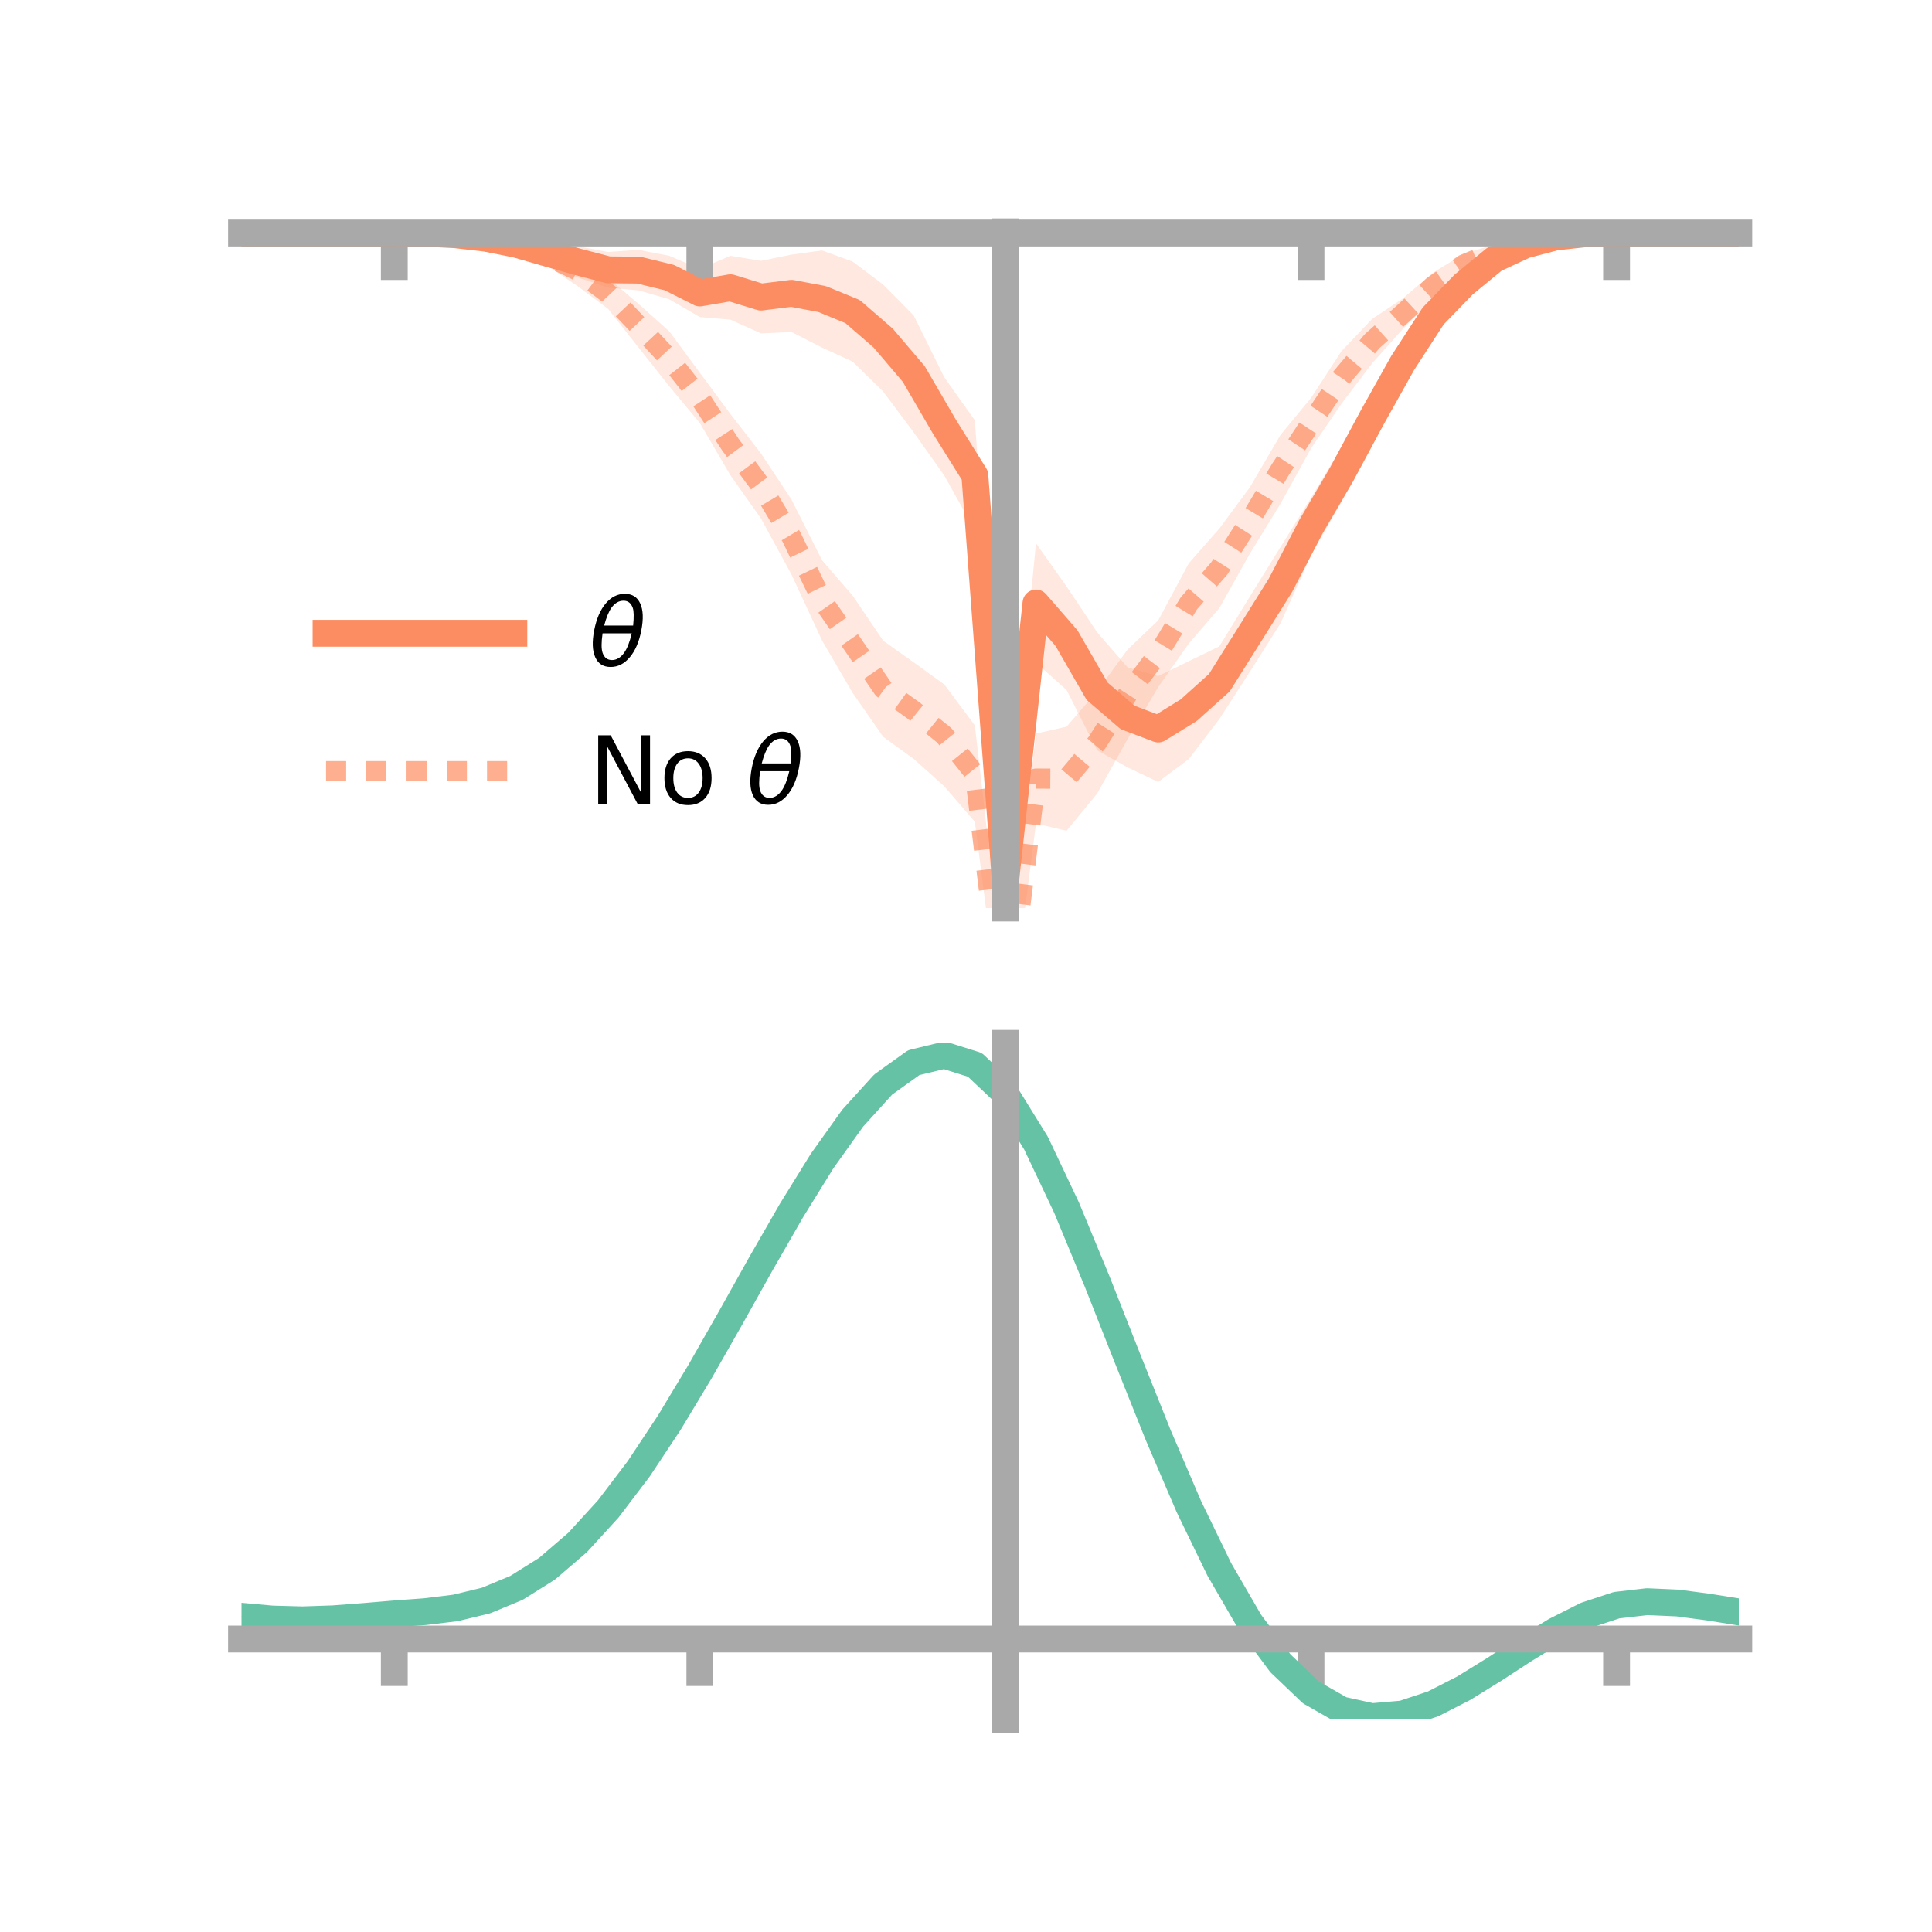 <?xml version="1.0" encoding="utf-8" standalone="no"?>
<!DOCTYPE svg PUBLIC "-//W3C//DTD SVG 1.1//EN"
  "http://www.w3.org/Graphics/SVG/1.1/DTD/svg11.dtd">
<!-- Created with matplotlib (https://matplotlib.org/) -->
<svg height="144pt" version="1.1" viewBox="0 0 144 144" width="144pt" xmlns="http://www.w3.org/2000/svg" xmlns:xlink="http://www.w3.org/1999/xlink">
 <defs>
  <style type="text/css">*{stroke-linecap:butt;stroke-linejoin:round;}</style>
 </defs>
 <g id="figure_1">
  <g id="patch_1">
   <path d="M 0 144 
L 144 144 
L 144 0 
L 0 0 
z
" style="fill:none;"/>
  </g>
  <g id="axes_1">
   <g id="patch_2">
    <path d="M 18 67.68 
L 129.6 67.68 
L 129.6 17.28 
L 18 17.28 
z
" style="fill:none;"/>
   </g>
   <g id="PolyCollection_1">
    <path clip-path="url(#p5feacaa56d)" d="M 18 17.368 
L 18 17.368 
L 20.278 17.368 
L 22.555 17.368 
L 24.833 17.368 
L 27.11 17.368 
L 29.388 17.368 
L 31.665 17.314 
L 33.943 17.28 
L 36.22 17.411 
L 38.498 17.79 
L 40.776 18.188 
L 43.053 18.355 
L 45.331 18.783 
L 47.608 18.623 
L 49.886 19.069 
L 52.163 20.041 
L 54.441 19.067 
L 56.718 19.44 
L 58.996 18.978 
L 61.273 18.668 
L 63.551 19.496 
L 65.829 21.215 
L 68.106 23.521 
L 70.384 28.13 
L 72.661 31.333 
L 74.939 63.904 
L 77.216 40.498 
L 79.494 43.71 
L 81.771 47.124 
L 84.049 49.749 
L 86.327 50.395 
L 88.604 49.285 
L 90.882 48.176 
L 93.159 44.463 
L 95.437 40.781 
L 97.714 37.109 
L 99.992 33.323 
L 102.269 29.459 
L 104.547 25.797 
L 106.824 22.454 
L 109.102 20.512 
L 111.38 18.753 
L 113.657 17.882 
L 115.935 17.477 
L 118.212 17.339 
L 120.49 17.368 
L 122.767 17.368 
L 125.045 17.368 
L 127.322 17.368 
L 129.6 17.368 
L 129.6 17.368 
L 129.6 17.368 
L 127.322 17.368 
L 125.045 17.368 
L 122.767 17.368 
L 120.49 17.369 
L 118.212 17.496 
L 115.935 17.853 
L 113.657 18.649 
L 111.38 19.901 
L 109.102 21.883 
L 106.824 24.642 
L 104.547 28.317 
L 102.269 32.804 
L 99.992 37.409 
L 97.714 41.391 
L 95.437 46.467 
L 93.159 50.068 
L 90.882 53.594 
L 88.604 56.579 
L 86.327 58.279 
L 84.049 57.202 
L 81.771 55.914 
L 79.494 51.423 
L 77.216 49.39 
L 74.939 67.68 
L 72.661 39.532 
L 70.384 35.448 
L 68.106 32.23 
L 65.829 29.185 
L 63.551 26.954 
L 61.273 25.908 
L 58.996 24.744 
L 56.718 24.848 
L 54.441 23.825 
L 52.163 23.632 
L 49.886 22.309 
L 47.608 21.645 
L 45.331 21.439 
L 43.053 20.678 
L 40.776 19.552 
L 38.498 18.639 
L 36.22 18.108 
L 33.943 17.71 
L 31.665 17.448 
L 29.388 17.368 
L 27.11 17.368 
L 24.833 17.368 
L 22.555 17.368 
L 20.278 17.368 
L 18 17.368 
z
" style="fill:#fc8d62;fill-opacity:0.2;"/>
   </g>
   <g id="PolyCollection_2">
    <path clip-path="url(#p5feacaa56d)" d="M 18 17.368 
L 18 17.368 
L 20.278 17.368 
L 22.555 17.368 
L 24.833 17.368 
L 27.11 17.368 
L 29.388 17.368 
L 31.665 17.297 
L 33.943 17.21 
L 36.22 17.373 
L 38.498 17.612 
L 40.776 18.365 
L 43.053 19.024 
L 45.331 20.73 
L 47.608 22.664 
L 49.886 24.7 
L 52.163 27.785 
L 54.441 30.859 
L 56.718 33.798 
L 58.996 37.242 
L 61.273 41.759 
L 63.551 44.397 
L 65.829 47.757 
L 68.106 49.37 
L 70.384 51.017 
L 72.661 54.07 
L 74.939 74.027 
L 77.216 54.678 
L 79.494 54.163 
L 81.771 51.528 
L 84.049 48.406 
L 86.327 46.238 
L 88.604 41.987 
L 90.882 39.395 
L 93.159 36.322 
L 95.437 32.424 
L 97.714 29.665 
L 99.992 26.168 
L 102.269 23.776 
L 104.547 22.255 
L 106.824 20.317 
L 109.102 18.916 
L 111.38 18.231 
L 113.657 17.44 
L 115.935 17.396 
L 118.212 17.336 
L 120.49 17.368 
L 122.767 17.368 
L 125.045 17.368 
L 127.322 17.368 
L 129.6 17.368 
L 129.6 17.368 
L 129.6 17.368 
L 127.322 17.368 
L 125.045 17.368 
L 122.767 17.368 
L 120.49 17.369 
L 118.212 17.488 
L 115.935 17.767 
L 113.657 18.38 
L 111.38 19.308 
L 109.102 20.499 
L 106.824 22.291 
L 104.547 24.532 
L 102.269 27.08 
L 99.992 30.083 
L 97.714 33.426 
L 95.437 37.552 
L 93.159 41.259 
L 90.882 45.325 
L 88.604 47.971 
L 86.327 51.204 
L 84.049 55.078 
L 81.771 59.15 
L 79.494 61.923 
L 77.216 61.384 
L 74.939 79.021 
L 72.661 61.248 
L 70.384 58.608 
L 68.106 56.565 
L 65.829 54.917 
L 63.551 51.643 
L 61.273 47.739 
L 58.996 42.825 
L 56.718 38.639 
L 54.441 35.424 
L 52.163 31.531 
L 49.886 28.793 
L 47.608 25.921 
L 45.331 23.028 
L 43.053 21.328 
L 40.776 19.797 
L 38.498 18.755 
L 36.22 18.235 
L 33.943 17.709 
L 31.665 17.441 
L 29.388 17.368 
L 27.11 17.368 
L 24.833 17.368 
L 22.555 17.368 
L 20.278 17.368 
L 18 17.368 
z
" style="fill:#fc8d62;fill-opacity:0.2;"/>
   </g>
   <g id="matplotlib.axis_1">
    <g id="xtick_1">
     <g id="line2d_1">
      <defs>
       <path d="M 0 0 
L 0 3.5 
" id="m4af46f8847" style="stroke:#a9a9a9;stroke-width:2;"/>
      </defs>
      <g>
       <use style="fill:#a9a9a9;stroke:#a9a9a9;stroke-width:2;" x="29.388" xlink:href="#m4af46f8847" y="17.368"/>
      </g>
     </g>
    </g>
    <g id="xtick_2">
     <g id="line2d_2">
      <g>
       <use style="fill:#a9a9a9;stroke:#a9a9a9;stroke-width:2;" x="52.163" xlink:href="#m4af46f8847" y="17.368"/>
      </g>
     </g>
    </g>
    <g id="xtick_3">
     <g id="line2d_3">
      <g>
       <use style="fill:#a9a9a9;stroke:#a9a9a9;stroke-width:2;" x="74.939" xlink:href="#m4af46f8847" y="17.368"/>
      </g>
     </g>
    </g>
    <g id="xtick_4">
     <g id="line2d_4">
      <g>
       <use style="fill:#a9a9a9;stroke:#a9a9a9;stroke-width:2;" x="97.714" xlink:href="#m4af46f8847" y="17.368"/>
      </g>
     </g>
    </g>
    <g id="xtick_5">
     <g id="line2d_5">
      <g>
       <use style="fill:#a9a9a9;stroke:#a9a9a9;stroke-width:2;" x="120.49" xlink:href="#m4af46f8847" y="17.368"/>
      </g>
     </g>
    </g>
   </g>
   <g id="matplotlib.axis_2"/>
   <g id="line2d_6">
    <path clip-path="url(#p5feacaa56d)" d="M 18 17.368 
L 20.278 17.368 
L 22.555 17.368 
L 24.833 17.368 
L 27.11 17.368 
L 29.388 17.368 
L 31.665 17.381 
L 33.943 17.495 
L 36.22 17.759 
L 38.498 18.214 
L 40.776 18.87 
L 43.053 19.516 
L 45.331 20.111 
L 47.608 20.134 
L 49.886 20.689 
L 52.163 21.837 
L 54.441 21.446 
L 56.718 22.144 
L 58.996 21.861 
L 61.273 22.288 
L 63.551 23.225 
L 65.829 25.2 
L 68.106 27.875 
L 70.384 31.789 
L 72.661 35.433 
L 74.939 65.792 
L 77.216 44.944 
L 79.494 47.566 
L 81.771 51.519 
L 84.049 53.476 
L 86.327 54.337 
L 88.604 52.932 
L 90.882 50.885 
L 93.159 47.265 
L 95.437 43.624 
L 97.714 39.25 
L 99.992 35.366 
L 102.269 31.131 
L 104.547 27.057 
L 106.824 23.548 
L 109.102 21.198 
L 111.38 19.327 
L 113.657 18.266 
L 115.935 17.665 
L 118.212 17.418 
L 120.49 17.368 
L 122.767 17.368 
L 125.045 17.368 
L 127.322 17.368 
L 129.6 17.368 
" style="fill:none;stroke:#fc8d62;stroke-linecap:square;stroke-width:2;"/>
   </g>
   <g id="line2d_7">
    <path clip-path="url(#p5feacaa56d)" d="M 18 17.368 
L 20.278 17.368 
L 22.555 17.368 
L 24.833 17.368 
L 27.11 17.368 
L 29.388 17.368 
L 31.665 17.369 
L 33.943 17.46 
L 36.22 17.804 
L 38.498 18.184 
L 40.776 19.081 
L 43.053 20.176 
L 45.331 21.879 
L 47.608 24.293 
L 49.886 26.747 
L 52.163 29.658 
L 54.441 33.142 
L 56.718 36.219 
L 58.996 40.034 
L 61.273 44.749 
L 63.551 48.02 
L 65.829 51.337 
L 68.106 52.968 
L 70.384 54.812 
L 72.661 57.659 
L 74.939 76.524 
L 77.216 58.031 
L 79.494 58.043 
L 81.771 55.339 
L 84.049 51.742 
L 86.327 48.721 
L 88.604 44.979 
L 90.882 42.36 
L 93.159 38.791 
L 95.437 34.988 
L 97.714 31.545 
L 99.992 28.125 
L 102.269 25.428 
L 104.547 23.393 
L 106.824 21.304 
L 109.102 19.707 
L 111.38 18.769 
L 113.657 17.91 
L 115.935 17.581 
L 118.212 17.412 
L 120.49 17.368 
L 122.767 17.368 
L 125.045 17.368 
L 127.322 17.368 
L 129.6 17.368 
" style="fill:none;stroke:#fc8d62;stroke-dasharray:1.5,1.5;stroke-dashoffset:0;stroke-opacity:0.7;stroke-width:1.5;"/>
   </g>
   <g id="patch_3">
    <path d="M 74.939 67.68 
L 74.939 17.28 
" style="fill:none;stroke:#a9a9a9;stroke-linecap:square;stroke-linejoin:miter;stroke-width:2;"/>
   </g>
   <g id="patch_4">
    <path d="M 129.6 67.68 
L 129.6 17.28 
" style="fill:none;"/>
   </g>
   <g id="patch_5">
    <path d="M 18 17.368 
L 129.6 17.368 
" style="fill:none;stroke:#a9a9a9;stroke-linecap:square;stroke-linejoin:miter;stroke-width:2;"/>
   </g>
   <g id="patch_6">
    <path d="M 18 17.28 
L 129.6 17.28 
" style="fill:none;"/>
   </g>
   <g id="legend_1">
    <g id="line2d_8">
     <path d="M 24.3 47.2 
L 38.3 47.2 
" style="fill:none;stroke:#fc8d62;stroke-linecap:square;stroke-width:2;"/>
    </g>
    <g id="line2d_9"/>
    <g id="text_1">
     <!-- $\theta$ -->
     <g transform="translate(43.9 49.65)scale(0.07 -0.07)">
      <defs>
       <path d="M 45.516 34.672 
L 14.453 34.672 
Q 12.359 20.062 14.5 13.875 
Q 17.188 6.25 24.469 6.25 
Q 31.781 6.25 37.359 13.922 
Q 42.234 20.656 45.516 34.672 
z
M 47.016 42.969 
Q 48.344 56.844 46.625 61.719 
Q 43.953 69.438 36.766 69.438 
Q 29.297 69.438 23.828 61.812 
Q 19.531 55.672 16.156 42.969 
z
M 38.188 76.766 
Q 49.906 76.766 54.594 66.406 
Q 59.281 56.109 55.719 37.844 
Q 52.203 19.625 43.453 9.281 
Q 34.766 -1.125 23.047 -1.125 
Q 11.281 -1.125 6.641 9.281 
Q 2 19.625 5.516 37.844 
Q 9.078 56.109 17.719 66.406 
Q 26.422 76.766 38.188 76.766 
z
" id="DejaVuSans-Oblique-952"/>
      </defs>
      <use transform="translate(0 0.234)" xlink:href="#DejaVuSans-Oblique-952"/>
     </g>
    </g>
    <g id="line2d_10">
     <path d="M 24.3 57.474 
L 38.3 57.474 
" style="fill:none;stroke:#fc8d62;stroke-dasharray:1.5,1.5;stroke-dashoffset:0;stroke-opacity:0.7;stroke-width:1.5;"/>
    </g>
    <g id="line2d_11"/>
    <g id="text_2">
     <!-- No $\theta$ -->
     <g transform="translate(43.9 59.924)scale(0.07 -0.07)">
      <defs>
       <path d="M 9.812 72.906 
L 23.094 72.906 
L 55.422 11.922 
L 55.422 72.906 
L 64.984 72.906 
L 64.984 0 
L 51.703 0 
L 19.391 60.984 
L 19.391 0 
L 9.812 0 
z
" id="DejaVuSans-78"/>
       <path d="M 30.609 48.391 
Q 23.391 48.391 19.188 42.75 
Q 14.984 37.109 14.984 27.297 
Q 14.984 17.484 19.156 11.844 
Q 23.344 6.203 30.609 6.203 
Q 37.797 6.203 41.984 11.859 
Q 46.188 17.531 46.188 27.297 
Q 46.188 37.016 41.984 42.703 
Q 37.797 48.391 30.609 48.391 
z
M 30.609 56 
Q 42.328 56 49.016 48.375 
Q 55.719 40.766 55.719 27.297 
Q 55.719 13.875 49.016 6.219 
Q 42.328 -1.422 30.609 -1.422 
Q 18.844 -1.422 12.172 6.219 
Q 5.516 13.875 5.516 27.297 
Q 5.516 40.766 12.172 48.375 
Q 18.844 56 30.609 56 
z
" id="DejaVuSans-111"/>
       <path id="DejaVuSans-32"/>
      </defs>
      <use transform="translate(0 0.234)" xlink:href="#DejaVuSans-78"/>
      <use transform="translate(74.805 0.234)" xlink:href="#DejaVuSans-111"/>
      <use transform="translate(135.986 0.234)" xlink:href="#DejaVuSans-32"/>
      <use transform="translate(167.773 0.234)" xlink:href="#DejaVuSans-Oblique-952"/>
     </g>
    </g>
   </g>
  </g>
  <g id="axes_2">
   <g id="patch_7">
    <path d="M 18 128.16 
L 129.6 128.16 
L 129.6 77.76 
L 18 77.76 
z
" style="fill:none;"/>
   </g>
   <g id="PolyCollection_3">
    <path clip-path="url(#p2790f90188)" d="M 18 120.504 
L 18 120.429 
L 20.278 120.644 
L 22.555 120.705 
L 24.833 120.62 
L 27.11 120.438 
L 29.388 120.237 
L 31.665 120.065 
L 33.943 119.783 
L 36.22 119.226 
L 38.498 118.27 
L 40.776 116.82 
L 43.053 114.827 
L 45.331 112.283 
L 47.608 109.218 
L 49.886 105.702 
L 52.163 101.835 
L 54.441 97.746 
L 56.718 93.59 
L 58.996 89.541 
L 61.273 85.789 
L 63.551 82.533 
L 65.829 79.975 
L 68.106 78.319 
L 70.384 77.76 
L 72.661 78.489 
L 74.939 80.673 
L 77.216 84.405 
L 79.494 89.281 
L 81.771 94.856 
L 84.049 100.711 
L 86.327 106.483 
L 88.604 111.87 
L 90.882 116.638 
L 93.159 120.623 
L 95.437 123.727 
L 97.714 125.921 
L 99.992 127.231 
L 102.269 127.735 
L 104.547 127.546 
L 106.824 126.802 
L 109.102 125.656 
L 111.38 124.272 
L 113.657 122.813 
L 115.935 121.439 
L 118.212 120.303 
L 120.49 119.557 
L 122.767 119.297 
L 125.045 119.405 
L 127.322 119.718 
L 129.6 120.095 
L 129.6 120.197 
L 129.6 120.197 
L 127.322 119.846 
L 125.045 119.554 
L 122.767 119.459 
L 120.49 119.726 
L 118.212 120.482 
L 115.935 121.644 
L 113.657 123.062 
L 111.38 124.571 
L 109.102 126.002 
L 106.824 127.186 
L 104.547 127.956 
L 102.269 128.16 
L 99.992 127.666 
L 97.714 126.373 
L 95.437 124.219 
L 93.159 121.187 
L 90.882 117.311 
L 88.604 112.681 
L 86.327 107.451 
L 84.049 101.846 
L 81.771 96.155 
L 79.494 90.733 
L 77.216 85.988 
L 74.939 82.36 
L 72.661 80.242 
L 70.384 79.54 
L 68.106 80.084 
L 65.829 81.688 
L 63.551 84.157 
L 61.273 87.292 
L 58.996 90.896 
L 56.718 94.779 
L 54.441 98.76 
L 52.163 102.671 
L 49.886 106.367 
L 47.608 109.728 
L 45.331 112.659 
L 43.053 115.1 
L 40.776 117.021 
L 38.498 118.43 
L 36.22 119.367 
L 33.943 119.912 
L 31.665 120.185 
L 29.388 120.346 
L 27.11 120.532 
L 24.833 120.694 
L 22.555 120.763 
L 20.278 120.702 
L 18 120.504 
z
" style="fill:#66c2a5;fill-opacity:0.2;"/>
   </g>
   <g id="matplotlib.axis_3">
    <g id="xtick_6">
     <g id="line2d_12">
      <g>
       <use style="fill:#a9a9a9;stroke:#a9a9a9;stroke-width:2;" x="29.388" xlink:href="#m4af46f8847" y="122.165"/>
      </g>
     </g>
    </g>
    <g id="xtick_7">
     <g id="line2d_13">
      <g>
       <use style="fill:#a9a9a9;stroke:#a9a9a9;stroke-width:2;" x="52.163" xlink:href="#m4af46f8847" y="122.165"/>
      </g>
     </g>
    </g>
    <g id="xtick_8">
     <g id="line2d_14">
      <g>
       <use style="fill:#a9a9a9;stroke:#a9a9a9;stroke-width:2;" x="74.939" xlink:href="#m4af46f8847" y="122.165"/>
      </g>
     </g>
    </g>
    <g id="xtick_9">
     <g id="line2d_15">
      <g>
       <use style="fill:#a9a9a9;stroke:#a9a9a9;stroke-width:2;" x="97.714" xlink:href="#m4af46f8847" y="122.165"/>
      </g>
     </g>
    </g>
    <g id="xtick_10">
     <g id="line2d_16">
      <g>
       <use style="fill:#a9a9a9;stroke:#a9a9a9;stroke-width:2;" x="120.49" xlink:href="#m4af46f8847" y="122.165"/>
      </g>
     </g>
    </g>
   </g>
   <g id="matplotlib.axis_4"/>
   <g id="line2d_17">
    <path clip-path="url(#p2790f90188)" d="M 18 120.467 
L 20.278 120.673 
L 22.555 120.734 
L 24.833 120.657 
L 27.11 120.485 
L 29.388 120.292 
L 31.665 120.125 
L 33.943 119.847 
L 36.22 119.297 
L 38.498 118.35 
L 40.776 116.921 
L 43.053 114.964 
L 45.331 112.471 
L 47.608 109.473 
L 49.886 106.035 
L 52.163 102.253 
L 54.441 98.253 
L 56.718 94.185 
L 58.996 90.219 
L 61.273 86.54 
L 63.551 83.345 
L 65.829 80.832 
L 68.106 79.202 
L 70.384 78.65 
L 72.661 79.365 
L 74.939 81.517 
L 77.216 85.197 
L 79.494 90.007 
L 81.771 95.505 
L 84.049 101.278 
L 86.327 106.967 
L 88.604 112.275 
L 90.882 116.975 
L 93.159 120.905 
L 95.437 123.973 
L 97.714 126.147 
L 99.992 127.449 
L 102.269 127.948 
L 104.547 127.751 
L 106.824 126.994 
L 109.102 125.829 
L 111.38 124.421 
L 113.657 122.937 
L 115.935 121.542 
L 118.212 120.393 
L 120.49 119.642 
L 122.767 119.378 
L 125.045 119.479 
L 127.322 119.782 
L 129.6 120.146 
" style="fill:none;stroke:#66c2a5;stroke-linecap:square;stroke-width:2;"/>
   </g>
   <g id="patch_8">
    <path d="M 74.939 128.16 
L 74.939 77.76 
" style="fill:none;stroke:#a9a9a9;stroke-linecap:square;stroke-linejoin:miter;stroke-width:2;"/>
   </g>
   <g id="patch_9">
    <path d="M 129.6 128.16 
L 129.6 77.76 
" style="fill:none;"/>
   </g>
   <g id="patch_10">
    <path d="M 18 122.165 
L 129.6 122.165 
" style="fill:none;stroke:#a9a9a9;stroke-linecap:square;stroke-linejoin:miter;stroke-width:2;"/>
   </g>
   <g id="patch_11">
    <path d="M 18 77.76 
L 129.6 77.76 
" style="fill:none;"/>
   </g>
  </g>
 </g>
 <defs>
  <clipPath id="p5feacaa56d">
   <rect height="50.4" width="111.6" x="18" y="17.28"/>
  </clipPath>
  <clipPath id="p2790f90188">
   <rect height="50.4" width="111.6" x="18" y="77.76"/>
  </clipPath>
 </defs>
</svg>
